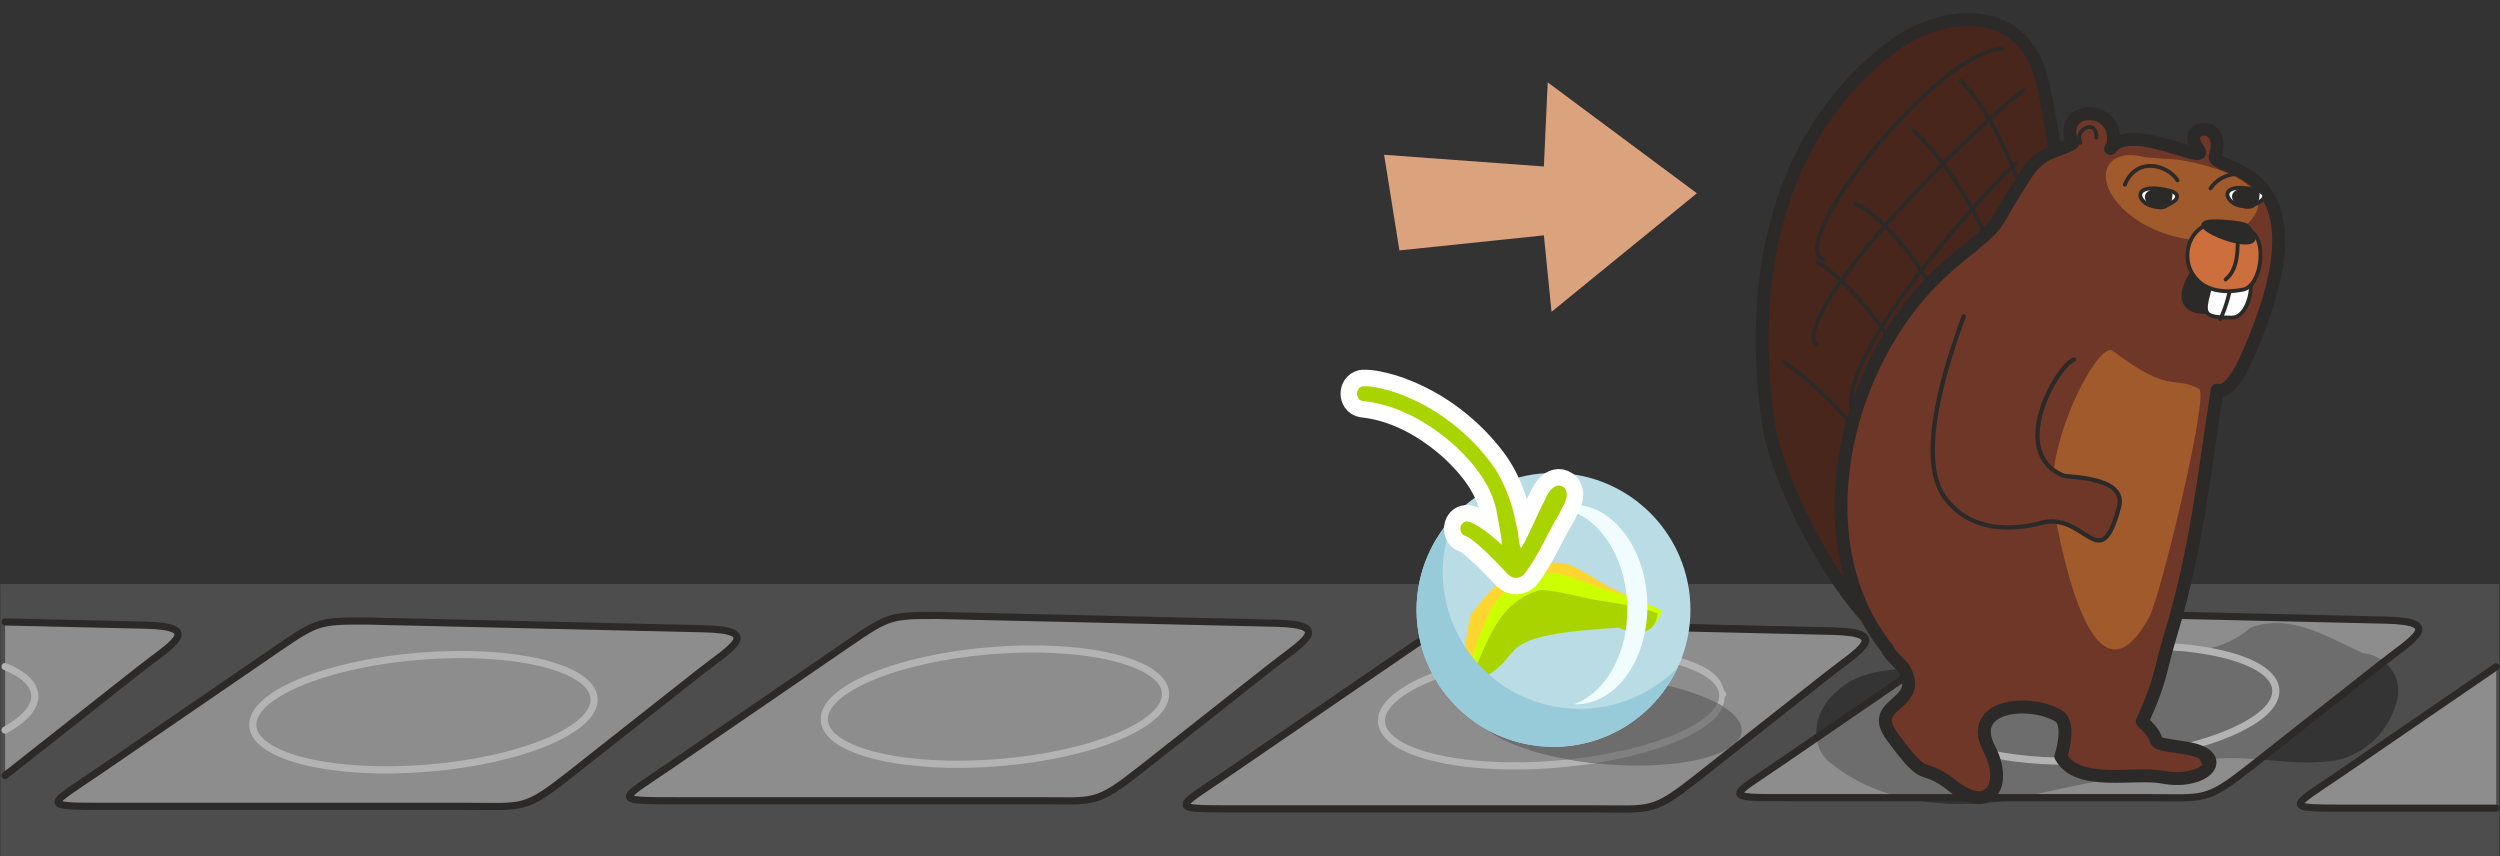 <?xml version="1.0" encoding="UTF-8" standalone="no"?>
<svg
   xmlns:dc="http://purl.org/dc/elements/1.1/"
   xmlns:cc="http://creativecommons.org/ns#"
   xmlns:rdf="http://www.w3.org/1999/02/22-rdf-syntax-ns#"
   xmlns:svg="http://www.w3.org/2000/svg"
   xmlns="http://www.w3.org/2000/svg"
   xmlns:sodipodi="http://sodipodi.sourceforge.net/DTD/sodipodi-0.dtd"
   xmlns:inkscape="http://www.inkscape.org/namespaces/inkscape"
   width="174.704mm"
   height="59.832mm"
   viewBox="0 0 174.704 59.832"
   version="1.1"
   id="svg2895"
   inkscape:version="1.0 (4035a4fb49, 2020-05-01)"
   sodipodi:docname="2021-CH-07a-taskbody01c.svg">
  <rect x="0" y="0" width="174.704" height="59.832" fill="#333333" stroke="none"/>
  <defs
     id="defs2889" />
  <sodipodi:namedview
     inkscape:snap-global="false"
     id="base"
     pagecolor="#ffffff"
     bordercolor="#666666"
     borderopacity="1.0"
     inkscape:pageopacity="0.0"
     inkscape:pageshadow="2"
     inkscape:zoom="0.35"
     inkscape:cx="400"
     inkscape:cy="560"
     inkscape:document-units="mm"
     inkscape:current-layer="g2178"
     inkscape:document-rotation="0"
     showgrid="false"
     fit-margin-top="0"
     fit-margin-left="0"
     fit-margin-right="0"
     fit-margin-bottom="0" />
  <g
     inkscape:label="Ebene 1"
     inkscape:groupmode="layer"
     id="layer1"
     transform="translate(6.875,-83.377)">
    <g
       id="g2402"
       transform="translate(3.52,85.991)">
      <g
         transform="translate(-0.016,-135.578)"
         id="g2792">
        <g
           id="g2178"
           transform="translate(-136.891,-10.206)">
          <g
             id="g2838"
             transform="translate(10.391,-1.855)">
            <rect
               style="font-variation-settings:normal;vector-effect:none;fill:#4d4d4d;fill-opacity:1;stroke:none;stroke-width:2.532;stroke-linecap:round;stroke-linejoin:round;stroke-miterlimit:4;stroke-dasharray:none;stroke-dashoffset:0;stroke-opacity:0.726;paint-order:markers fill stroke;stop-color:#000000"
               id="rect1333-6-3-9"
               width="174.625"
               height="19.019"
               x="116.145"
               y="185.838" />
            <path
               d="m 273.396,188.893 c 2.735,-1.061 5.413,0.665 7.829,1.763 1.851,0.209 2.988,1.962 2.28,3.733 -0.668,2.14 -2.682,3.787 -4.944,3.865 -3.209,0.305 -6.496,-0.863 -9.639,0.205 -4.128,0.719 -8.247,1.507 -12.32,2.485 -4.403,0.684 -9.374,0.2 -12.845,-2.853 -1.305,-1.417 -0.671,-3.644 0.724,-4.742 1.322,-1.331 3.232,-1.456 4.982,-1.655 4.048,-0.738 8.098,-1.705 12.242,-1.595 2.837,-0.024 5.673,0.281 8.504,0.287 1.177,-0.181 2.283,-0.727 3.188,-1.493 z"
               style="font-variation-settings:normal;opacity:1;vector-effect:none;fill:#343434;fill-opacity:1;stroke:none;stroke-width:2.532;stroke-linecap:round;stroke-linejoin:round;stroke-miterlimit:4;stroke-dasharray:none;stroke-dashoffset:0;stroke-opacity:0.726;paint-order:markers fill stroke;stop-color:#000000;stop-opacity:1"
               id="path1671-2-4" />
            <g
               id="g1136-3-4-7"
               transform="translate(128.851,116.961)">
              <path
                 id="rect1347-3-2-4-0-3-7"
                 style="font-variation-settings:normal;opacity:1;vector-effect:none;fill:#8d8d8d;fill-opacity:1;stroke:none;stroke-width:2.532;stroke-linecap:round;stroke-linejoin:round;stroke-miterlimit:4;stroke-dasharray:none;stroke-dashoffset:0;stroke-opacity:0.726;paint-order:markers fill stroke;stop-color:#000000;stop-opacity:1"
                 d="m 12.815,71.46 23.579,0.493 c 4.217,0.088 1.788,1.371 -0.34,3.074 l -8.916,7.131 c -3.24,2.592 -3.251,2.252 -7.231,2.252 H -5.121 c -4.936,0 -4.353,0.04 -0.59,-2.538 l 12.412,-8.505 c 2.749,-1.884 2.929,-1.906 6.114,-1.906 z"
                 sodipodi:nodetypes="csssssssc" />
              <path
                 d="m 9.493,75.283 a 3.922,11.962 85.289 0 0 -1.684,0.656 9.57,9.57 0 0 0 0.002,1.519 9.57,9.57 0 0 0 1.202,3.915 3.922,11.962 85.289 0 0 4.669,0.486 9.57,9.57 0 0 1 -4.19,-6.576 z"
                 style="font-variation-settings:normal;opacity:1;vector-effect:none;fill:#8d8d8d;fill-opacity:1;stroke:none;stroke-width:2.532;stroke-linecap:round;stroke-linejoin:round;stroke-miterlimit:4;stroke-dasharray:none;stroke-dashoffset:0;stroke-opacity:0.726;paint-order:markers fill stroke;stop-color:#000000;stop-opacity:1"
                 id="path1108-22-7-0-9-7-3-2-29-6-20" />
              <ellipse
                 transform="rotate(-4.711)"
                 cx="10.412"
                 cy="78.956"
                 rx="11.962"
                 ry="3.922"
                 id="path1077-2-4-9-1-71-1"
                 style="font-variation-settings:normal;opacity:1;vector-effect:none;fill:none;fill-opacity:1;stroke:#b3b3b3;stroke-width:0.5;stroke-linecap:round;stroke-linejoin:round;stroke-miterlimit:4;stroke-dasharray:none;stroke-dashoffset:0;stroke-opacity:1;paint-order:markers fill stroke;stop-color:#000000;stop-opacity:1" />
              <path
                 sodipodi:nodetypes="csssssssc"
                 d="m 12.815,71.46 23.646,0.544 c 4.216,0.097 1.8,1.387 -0.34,3.074 l -8.983,7.081 c -3.258,2.568 -3.251,2.252 -7.231,2.252 H -5.121 c -4.936,0 -4.353,0.04 -0.59,-2.538 L 6.701,73.366 c 2.749,-1.884 2.929,-1.906 6.114,-1.906 z"
                 style="font-variation-settings:normal;opacity:1;vector-effect:none;fill:none;fill-opacity:1;stroke:#2b2a29;stroke-width:0.5;stroke-linecap:round;stroke-linejoin:round;stroke-miterlimit:4;stroke-dasharray:none;stroke-dashoffset:0;stroke-opacity:1;paint-order:markers fill stroke;stop-color:#000000;stop-opacity:1"
                 id="rect1347-1-9-3-3-7" />
            </g>
            <ellipse
               transform="rotate(-4.711)"
               cx="246.397"
               cy="215.152"
               rx="11.962"
               ry="3.922"
               id="path1077-2-4-9-1-7-16-75-1"
               style="font-variation-settings:normal;opacity:1;vector-effect:none;fill:#373737;fill-opacity:1;stroke:none;stroke-width:0.5;stroke-linecap:round;stroke-linejoin:round;stroke-miterlimit:4;stroke-dasharray:none;stroke-dashoffset:0;stroke-opacity:1;paint-order:markers fill stroke;stop-color:#000000;stop-opacity:1" />
            <g
               id="g1136-3-9-6-6"
               transform="translate(246.373,116.356)">
              <path
                 id="rect1347-3-2-4-0-7-6-39"
                 style="font-variation-settings:normal;opacity:1;vector-effect:none;fill:#8d8d8d;fill-opacity:1;stroke:none;stroke-width:2.532;stroke-linecap:round;stroke-linejoin:round;stroke-miterlimit:4;stroke-dasharray:none;stroke-dashoffset:0;stroke-opacity:0.726;paint-order:markers fill stroke;stop-color:#000000;stop-opacity:1"
                 d="m 12.815,71.46 23.579,0.493 c 4.217,0.088 1.788,1.371 -0.34,3.074 l -8.916,7.131 c -3.24,2.592 -3.251,2.252 -7.231,2.252 H -5.121 c -4.936,0 -4.353,0.04 -0.59,-2.538 l 12.412,-8.505 c 2.749,-1.884 2.929,-1.906 6.114,-1.906 z"
                 sodipodi:nodetypes="csssssssc" />
              <path
                 id="path1671-2-4-0"
                 style="font-variation-settings:normal;opacity:1;vector-effect:none;fill:#6d6d6d;fill-opacity:1;stroke:none;stroke-width:2.532;stroke-linecap:round;stroke-linejoin:round;stroke-miterlimit:4;stroke-dasharray:none;stroke-dashoffset:0;stroke-opacity:0.726;paint-order:markers fill stroke;stop-color:#000000;stop-opacity:1"
                 d="m 29.059,72.21 c -0.673,-0.03 -1.353,0.061 -2.037,0.327 -0.905,0.766 -2.011,1.312 -3.188,1.493 -2.831,-0.006 -5.667,-0.311 -8.504,-0.287 -3.798,-0.101 -7.516,0.7 -11.227,1.403 l -7.413,5.08 c 0.065,0.543 0.283,1.066 0.691,1.509 1.549,1.362 3.397,2.211 5.359,2.674 h 8.249 c 3.824,-0.896 7.686,-1.632 11.556,-2.306 1.674,-0.569 3.39,-0.501 5.112,-0.362 l 8.395,-6.715 c 0.074,-0.059 0.148,-0.113 0.222,-0.172 -0.394,-0.293 -0.876,-0.493 -1.425,-0.555 -1.812,-0.823 -3.772,-2 -5.792,-2.09 z" />
              <ellipse
                 transform="rotate(-4.711)"
                 style="font-variation-settings:normal;opacity:1;vector-effect:none;fill:none;fill-opacity:1;stroke:#b3b3b3;stroke-width:0.5;stroke-linecap:round;stroke-linejoin:round;stroke-miterlimit:4;stroke-dasharray:none;stroke-dashoffset:0;stroke-opacity:1;paint-order:markers fill stroke;stop-color:#000000;stop-opacity:1"
                 id="path1077-0-0-8-1-3-9"
                 ry="3.922"
                 rx="11.962"
                 cy="78.956"
                 cx="10.412" />
              <path
                 sodipodi:nodetypes="csssssssc"
                 d="m 12.815,71.46 23.646,0.544 c 4.216,0.097 1.8,1.387 -0.34,3.074 l -8.983,7.081 c -3.258,2.568 -3.251,2.252 -7.231,2.252 H -5.121 c -4.936,0 -4.353,0.04 -0.59,-2.538 L 6.701,73.366 c 2.749,-1.884 2.929,-1.906 6.114,-1.906 z"
                 style="font-variation-settings:normal;opacity:1;vector-effect:none;fill:none;fill-opacity:1;stroke:#2b2a29;stroke-width:0.5;stroke-linecap:round;stroke-linejoin:round;stroke-miterlimit:4;stroke-dasharray:none;stroke-dashoffset:0;stroke-opacity:1;paint-order:markers fill stroke;stop-color:#000000;stop-opacity:1"
                 id="rect1347-1-9-3-00-4-8" />
            </g>
            <g
               transform="translate(280.918,147.385)"
               id="g1907-4-7">
              <path
                 style="clip-rule:evenodd;fill:#48261c;fill-opacity:1;fill-rule:evenodd;stroke:#2b2a29;stroke-width:0.903;stroke-linecap:round;stroke-linejoin:round;image-rendering:optimizeQuality;shape-rendering:geometricPrecision;text-rendering:geometricPrecision"
                 id="path2985-77-8"
                 d="m -32.156,42.689 c -3.882,-2.392 -8.441,-11.15 -9.073,-15.529 -1.399,-9.705 0.406,-19.998 8.667,-26.272 3.521,-2.618 9.254,-3.115 10.518,2.573 2.031,9.073 2.347,22.164 -2.167,30.47 -1.219,2.257 -4.379,8.667 -6.771,9.525 -1.49,0.542 -0.045,-0.045 -1.174,-0.767 z"
                 class="fil11 str0" />
              <path
                 style="clip-rule:evenodd;fill:none;fill-rule:evenodd;stroke:#2b2a29;stroke-width:0.271;stroke-linecap:round;stroke-linejoin:round;image-rendering:optimizeQuality;shape-rendering:geometricPrecision;text-rendering:geometricPrecision"
                 id="path2987-0-27"
                 d="m -24.889,1.069 c -4.379,0 -15.213,13.633 -12.504,14.716"
                 class="fil5 str1" />
              <path
                 style="clip-rule:evenodd;fill:none;fill-rule:evenodd;stroke:#2b2a29;stroke-width:0.271;stroke-linecap:round;stroke-linejoin:round;image-rendering:optimizeQuality;shape-rendering:geometricPrecision;text-rendering:geometricPrecision"
                 id="path2989-7-4"
                 d="M -23.399,3.958 C -26.785,6.486 -38.341,17.952 -38.07,21.428 l 0.226,0.271"
                 class="fil5 str1" />
              <path
                 style="clip-rule:evenodd;fill:none;fill-rule:evenodd;stroke:#2b2a29;stroke-width:0.271;stroke-linecap:round;stroke-linejoin:round;image-rendering:optimizeQuality;shape-rendering:geometricPrecision;text-rendering:geometricPrecision"
                 id="path2991-0-6"
                 d="m -23.941,9.059 c -3.115,2.934 -12.008,13.136 -11.511,17.109 0.09,0.542 0.542,0.406 0.903,0.271"
                 class="fil5 str1" />
              <path
                 style="clip-rule:evenodd;fill:none;fill-rule:evenodd;stroke:#2b2a29;stroke-width:0.271;stroke-linecap:round;stroke-linejoin:round;image-rendering:optimizeQuality;shape-rendering:geometricPrecision;text-rendering:geometricPrecision"
                 id="path2993-9-7"
                 d="m -21.774,14.386 c -4.063,3.792 -10.383,11.737 -12.324,16.838 0.135,0.045 0.271,-0.181 0.361,-0.226"
                 class="fil5 str1" />
              <path
                 style="clip-rule:evenodd;fill:none;fill-rule:evenodd;stroke:#2b2a29;stroke-width:0.271;stroke-linecap:round;stroke-linejoin:round;image-rendering:optimizeQuality;shape-rendering:geometricPrecision;text-rendering:geometricPrecision"
                 id="path2995-9-2"
                 d="m -22.902,21.337 c -3.115,3.656 -7.177,10.834 -8.351,15.483"
                 class="fil5 str1" />
              <path
                 style="clip-rule:evenodd;fill:none;fill-rule:evenodd;stroke:#2b2a29;stroke-width:0.271;stroke-linecap:round;stroke-linejoin:round;image-rendering:optimizeQuality;shape-rendering:geometricPrecision;text-rendering:geometricPrecision"
                 id="path2997-8-3"
                 d="m -40.101,22.963 c 4.875,3.386 9.705,10.202 10.879,16.07 l 0.09,0.632"
                 class="fil5 str1" />
              <path
                 style="clip-rule:evenodd;fill:none;fill-rule:evenodd;stroke:#2b2a29;stroke-width:0.271;stroke-linecap:round;stroke-linejoin:round;image-rendering:optimizeQuality;shape-rendering:geometricPrecision;text-rendering:geometricPrecision"
                 id="path2999-3-39"
                 d="m -37.754,15.966 c 4.018,2.573 9.389,11.33 9.389,15.89"
                 class="fil5 str1" />
              <path
                 style="clip-rule:evenodd;fill:none;fill-rule:evenodd;stroke:#2b2a29;stroke-width:0.271;stroke-linecap:round;stroke-linejoin:round;image-rendering:optimizeQuality;shape-rendering:geometricPrecision;text-rendering:geometricPrecision"
                 id="path3001-8-0"
                 d="m -35.136,11.858 c 4.198,2.212 8.216,10.653 9.299,15.122"
                 class="fil5 str1" />
              <path
                 style="clip-rule:evenodd;fill:none;fill-rule:evenodd;stroke:#2b2a29;stroke-width:0.271;stroke-linecap:round;stroke-linejoin:round;image-rendering:optimizeQuality;shape-rendering:geometricPrecision;text-rendering:geometricPrecision"
                 id="path3003-9-8"
                 d="m -31.073,6.757 c 3.295,3.16 5.417,7.764 7.042,11.962"
                 class="fil5 str1" />
              <path
                 style="clip-rule:evenodd;fill:none;fill-rule:evenodd;stroke:#2b2a29;stroke-width:0.271;stroke-linecap:round;stroke-linejoin:round;image-rendering:optimizeQuality;shape-rendering:geometricPrecision;text-rendering:geometricPrecision"
                 id="path3005-3-4"
                 d="m -27.778,3.281 c 2.754,2.754 4.785,8.622 5.598,12.414"
                 class="fil5 str1" />
              <path
                 style="clip-rule:evenodd;fill:#6f3727;fill-opacity:1;fill-rule:evenodd;stroke:#2b2a29;stroke-width:0.903;stroke-linecap:round;stroke-linejoin:round;image-rendering:optimizeQuality;shape-rendering:geometricPrecision;text-rendering:geometricPrecision"
                 id="path3009-9-9"
                 d="m -32.879,43.005 c -6.184,-7.629 -3.024,-20.946 4.74,-27.22 3.656,-2.979 2.212,-1.806 4.92,-5.959 1.083,-1.715 2.347,-1.58 3.25,-2.167 -1.129,-2.844 3.476,-2.754 2.799,0.181 l -0.135,0.181 c 1.309,-1.986 7.177,1.399 6.094,0 -1.264,-1.625 2.031,-2.167 1.219,0.542 -0.316,1.129 8.216,0.226 2.392,13.633 -0.271,0.677 -1.264,2.979 -2.257,2.708 -0.903,5.823 -1.445,11.105 -3.205,16.928 -0.948,3.16 -0.632,3.115 -2.031,6.23 1.896,1.715 -0.181,1.354 3.024,1.851 3.25,0.497 1.399,2.618 -1.625,2.031 -1.986,-0.361 -5.959,0.677 -7.087,-1.445 0,0 0.767,-2.302 -0.181,-2.844 -2.031,-1.174 -6.41,-0.767 -4.83,2.302 1.309,2.483 0.045,4.65 -2.528,2.618 -2.392,-1.896 -1.625,0.135 -4.288,-3.521 -1.715,-2.347 2.257,-2.077 0.903,-4.604 -0.09,-0.271 -1.219,-1.174 -1.174,-1.445 z"
                 class="fil12 str0" />
              <path
                 style="clip-rule:evenodd;fill:#a05a2c;fill-rule:evenodd;stroke-width:0.045;image-rendering:optimizeQuality;shape-rendering:geometricPrecision;text-rendering:geometricPrecision"
                 id="path3015-3-20"
                 d="m -11.121,24.813 c -1.941,-0.993 -1.896,0.451 -6.049,-2.663 -0.993,-0.722 -4.92,6.681 -4.108,11.06 0.497,2.573 2.708,14.806 6.681,7.539 0.767,-1.399 4.198,-15.574 3.476,-15.935 z"
                 class="fil13" />
              <path
                 style="clip-rule:evenodd;fill:#a05a2c;fill-opacity:1;fill-rule:evenodd;stroke-width:0.045;image-rendering:optimizeQuality;shape-rendering:geometricPrecision;text-rendering:geometricPrecision"
                 id="path3017-6-68"
                 d="m -15.003,8.608 c -2.528,-0.677 -3.747,1.399 -1.354,3.702 2.347,2.212 7.313,3.205 9.119,0.361 1.625,-2.618 -4.92,-4.018 -6.275,-3.927 -0.135,0 -1.445,-0.135 -1.49,-0.135 z"
                 class="fil13" />
              <path
                 style="clip-rule:evenodd;fill:none;fill-rule:evenodd;stroke:#2b2a29;stroke-width:0.271;stroke-linecap:round;stroke-linejoin:round;image-rendering:optimizeQuality;shape-rendering:geometricPrecision;text-rendering:geometricPrecision"
                 id="path3019-5-4"
                 d="m -18.298,7.253 c 0.045,-1.309 -1.399,-0.632 -1.174,0.135 l 0.045,0.226"
                 class="fil5 str1" />
              <path
                 style="clip-rule:evenodd;fill:#fefefe;fill-rule:evenodd;stroke:#2b2a29;stroke-width:0.271;stroke-linecap:round;stroke-linejoin:round;image-rendering:optimizeQuality;shape-rendering:geometricPrecision;text-rendering:geometricPrecision"
                 id="path3021-9-4"
                 d="m -13.242,10.955 c -3.611,-0.858 -1.58,2.212 0.406,0.722 0.181,-0.135 0.406,-0.542 -0.406,-0.722 z"
                 class="fil14 str1" />
              <path
                 style="clip-rule:evenodd;fill:#2b2a29;fill-rule:evenodd;stroke:#2b2a29;stroke-width:0.271;stroke-linecap:round;stroke-linejoin:round;image-rendering:optimizeQuality;shape-rendering:geometricPrecision;text-rendering:geometricPrecision"
                 id="path3023-4-0"
                 d="m -14.026,10.951 c -2.076,0.226 0.813,2.302 0.903,0.361 0.045,-0.316 -0.497,-0.406 -0.903,-0.361 z"
                 class="fil6 str1" />
              <path
                 style="clip-rule:evenodd;fill:none;fill-rule:evenodd;stroke:#2b2a29;stroke-width:0.271;stroke-linecap:round;stroke-linejoin:round;image-rendering:optimizeQuality;shape-rendering:geometricPrecision;text-rendering:geometricPrecision"
                 id="path3025-5-0"
                 d="m -16.312,10.549 c 0.817,-1.99 2.976,-1.414 3.683,-0.308"
                 class="fil5 str1"
                 sodipodi:nodetypes="cc" />
              <path
                 style="clip-rule:evenodd;fill:#2b2a29;fill-rule:evenodd;stroke:#2b2a29;stroke-width:0.271;stroke-linecap:round;stroke-linejoin:round;image-rendering:optimizeQuality;shape-rendering:geometricPrecision;text-rendering:geometricPrecision"
                 id="path3027-7-7"
                 d="m -11.437,16.553 c -0.218,0.021 -2.485,3.535 1.941,2.799 1.399,-1.354 0.316,-3.431 -1.941,-2.799 z"
                 class="fil6 str1"
                 sodipodi:nodetypes="ccc" />
              <path
                 style="clip-rule:evenodd;fill:#fefefe;fill-rule:evenodd;stroke:#2b2a29;stroke-width:0.271;stroke-linecap:round;stroke-linejoin:round;image-rendering:optimizeQuality;shape-rendering:geometricPrecision;text-rendering:geometricPrecision"
                 id="path3029-7-0"
                 d="m -10.166,16.93 c -0.567,2.51 -1.11,2.905 1.333,2.905 0.965,0.016 1.455,-1.68 1.311,-2.54 -0.626,-0.314 -2.534,-0.895 -2.644,-0.365 z"
                 class="fil14 str1" />
              <path
                 style="clip-rule:evenodd;fill:none;fill-rule:evenodd;stroke:#2b2a29;stroke-width:0.271;stroke-linecap:round;stroke-linejoin:round;image-rendering:optimizeQuality;shape-rendering:geometricPrecision;text-rendering:geometricPrecision"
                 id="path3031-6-2"
                 d="m -8.829,16.931 c -0.051,0.912 -0.415,2.219 -0.81,3.013"
                 class="fil5 str1" />
              <path
                 style="clip-rule:evenodd;fill:#cc6f3c;fill-rule:evenodd;stroke:#2b2a29;stroke-width:0.271;stroke-linecap:round;stroke-linejoin:round;image-rendering:optimizeQuality;shape-rendering:geometricPrecision;text-rendering:geometricPrecision"
                 id="path3033-7-4"
                 d="m -7.458,13.845 c -5.324,-3.041 -6.353,5.168 -0.634,4.038 1.329,-0.199 1.726,-3.411 0.634,-4.038 z"
                 class="fil15 str1" />
              <path
                 style="clip-rule:evenodd;fill:none;fill-rule:evenodd;stroke:#2b2a29;stroke-width:0.271;stroke-linecap:round;stroke-linejoin:round;image-rendering:optimizeQuality;shape-rendering:geometricPrecision;text-rendering:geometricPrecision"
                 id="path3035-2-26"
                 d="m -8.407,13.431 c -0.014,1.664 0.063,2.98 -0.862,3.741"
                 class="fil5 str1"
                 sodipodi:nodetypes="cc" />
              <path
                 style="clip-rule:evenodd;fill:#2b2a29;fill-rule:evenodd;stroke:#2b2a29;stroke-width:0.271;stroke-linecap:round;stroke-linejoin:round;image-rendering:optimizeQuality;shape-rendering:geometricPrecision;text-rendering:geometricPrecision"
                 id="path3037-0-5"
                 d="m -8.297,13.244 c -7.009,-0.93 3.053,3.241 0.611,0.256 -0.16,-0.183 -0.367,-0.191 -0.611,-0.256 z"
                 class="fil6 str1" />
              <path
                 style="clip-rule:evenodd;fill:none;fill-rule:evenodd;stroke:#2b2a29;stroke-width:0.271;stroke-linecap:round;stroke-linejoin:round;image-rendering:optimizeQuality;shape-rendering:geometricPrecision;text-rendering:geometricPrecision"
                 id="path3057-53-3"
                 d="m -11.617,49.912 c 0.542,0.451 0.587,0.451 0.813,1.038"
                 class="fil5 str1" />
              <path
                 class="fil14 str1"
                 d="m -7.152,10.92 c -3.611,-0.858 -1.58,2.212 0.406,0.722 0.181,-0.135 0.406,-0.542 -0.406,-0.722 z"
                 id="path3021-4-8-5"
                 style="clip-rule:evenodd;fill:#fefefe;fill-rule:evenodd;stroke:#2b2a29;stroke-width:0.271;stroke-linecap:round;stroke-linejoin:round;image-rendering:optimizeQuality;shape-rendering:geometricPrecision;text-rendering:geometricPrecision" />
              <path
                 class="fil6 str1"
                 d="m -7.936,10.916 c -2.077,0.226 0.813,2.302 0.903,0.361 0.045,-0.316 -0.497,-0.406 -0.903,-0.361 z"
                 id="path3023-2-3-9"
                 style="clip-rule:evenodd;fill:#2b2a29;fill-rule:evenodd;stroke:#2b2a29;stroke-width:0.271;stroke-linecap:round;stroke-linejoin:round;image-rendering:optimizeQuality;shape-rendering:geometricPrecision;text-rendering:geometricPrecision" />
              <path
                 sodipodi:nodetypes="cc"
                 class="fil5 str1"
                 d="M -6.641,11.108 C -7.458,9.118 -9.617,9.694 -10.324,10.8"
                 id="path3025-8-1-7"
                 style="clip-rule:evenodd;fill:none;fill-rule:evenodd;stroke:#2b2a29;stroke-width:0.271;stroke-linecap:round;stroke-linejoin:round;image-rendering:optimizeQuality;shape-rendering:geometricPrecision;text-rendering:geometricPrecision" />
              <path
                 sodipodi:nodetypes="cscccc"
                 class="fil5 str1"
                 d="m -27.569,19.743 c -0.948,2.653 -3.513,9.797 -1.275,12.732 1.218,1.597 3.224,2.473 6.363,1.797 3.414,-1.214 4.394,3.966 5.766,-1.213 0.574,-2.183 -3.77,-2.053 -3.901,-2.184 -3.888,-1.63 -0.447,-7.673 0.762,-8.121"
                 id="path3013-2-7-2"
                 style="font-variation-settings:normal;clip-rule:evenodd;vector-effect:none;fill:#6f3727;fill-opacity:1;fill-rule:evenodd;stroke:#2b2a29;stroke-width:0.303;stroke-linecap:round;stroke-linejoin:round;stroke-miterlimit:4;stroke-dasharray:none;stroke-dashoffset:0;stroke-opacity:1;image-rendering:optimizeQuality;shape-rendering:geometricPrecision;text-rendering:geometricPrecision;stop-color:#000000" />
            </g>
            <g
               transform="translate(168.786,116.572)"
               id="g1136-3-9-4-3-59">
              <path
                 sodipodi:nodetypes="csssssssc"
                 d="m 12.815,71.46 23.579,0.493 c 4.217,0.088 1.788,1.371 -0.34,3.074 l -8.916,7.131 c -3.24,2.592 -3.251,2.252 -7.231,2.252 H -5.121 c -4.936,0 -4.353,0.04 -0.59,-2.538 l 12.412,-8.505 c 2.749,-1.884 2.929,-1.906 6.114,-1.906 z"
                 style="font-variation-settings:normal;opacity:1;vector-effect:none;fill:#8d8d8d;fill-opacity:1;stroke:none;stroke-width:2.532;stroke-linecap:round;stroke-linejoin:round;stroke-miterlimit:4;stroke-dasharray:none;stroke-dashoffset:0;stroke-opacity:0.726;paint-order:markers fill stroke;stop-color:#000000;stop-opacity:1"
                 id="rect1347-3-2-4-0-7-45-0-36" />
              <path
                 id="path1108-22-7-0-9-7-3-2-29-4-7-2-2"
                 style="font-variation-settings:normal;opacity:1;vector-effect:none;fill:#8d8d8d;fill-opacity:1;stroke:none;stroke-width:2.532;stroke-linecap:round;stroke-linejoin:round;stroke-miterlimit:4;stroke-dasharray:none;stroke-dashoffset:0;stroke-opacity:0.726;paint-order:markers fill stroke;stop-color:#000000;stop-opacity:1"
                 d="m 9.493,75.283 a 3.922,11.962 85.289 0 0 -1.684,0.656 9.57,9.57 0 0 0 0.002,1.519 9.57,9.57 0 0 0 1.202,3.915 3.922,11.962 85.289 0 0 4.669,0.486 9.57,9.57 0 0 1 -4.19,-6.576 z" />
              <ellipse
                 style="font-variation-settings:normal;opacity:1;vector-effect:none;fill:none;fill-opacity:1;stroke:#b3b3b3;stroke-width:0.5;stroke-linecap:round;stroke-linejoin:round;stroke-miterlimit:4;stroke-dasharray:none;stroke-dashoffset:0;stroke-opacity:1;paint-order:markers fill stroke;stop-color:#000000;stop-opacity:1"
                 id="path1077-2-4-9-1-7-7-2-2"
                 ry="3.922"
                 rx="11.962"
                 cy="78.956"
                 cx="10.412"
                 transform="rotate(-4.711)" />
              <path
                 id="rect1347-1-9-3-00-9-0-2"
                 style="font-variation-settings:normal;opacity:1;vector-effect:none;fill:none;fill-opacity:1;stroke:#2b2a29;stroke-width:0.5;stroke-linecap:round;stroke-linejoin:round;stroke-miterlimit:4;stroke-dasharray:none;stroke-dashoffset:0;stroke-opacity:1;paint-order:markers fill stroke;stop-color:#000000;stop-opacity:1"
                 d="m 12.815,71.46 23.646,0.544 c 4.216,0.097 1.8,1.387 -0.34,3.074 l -8.983,7.081 c -3.258,2.568 -3.251,2.252 -7.231,2.252 H -5.121 c -4.936,0 -4.353,0.04 -0.59,-2.538 L 6.701,73.366 c 2.749,-1.884 2.929,-1.906 6.114,-1.906 z"
                 sodipodi:nodetypes="csssssssc" />
            </g>
            <g
               id="g4471-1"
               transform="translate(117.189,75.777)">
              <g
                 id="g1563-0-2-3-8-3"
                 transform="translate(-27.512,40.864)">
                <g
                   id="g1136-1-9-8">
                  <path
                     transform="matrix(0.265,0,0,0.265,-29.838,29.402)"
                     d="m 213.73,160.059 v 40.596 c 0.55,-0.432 1.008,-0.774 1.615,-1.26 l 33.695,-26.953 c 8.044,-6.434 17.224,-11.284 1.287,-11.617 z"
                     style="font-variation-settings:normal;opacity:1;vector-effect:none;fill:#8d8d8d;fill-opacity:1;stroke:none;stroke-width:9.571;stroke-linecap:round;stroke-linejoin:round;stroke-miterlimit:4;stroke-dasharray:none;stroke-dashoffset:0;stroke-opacity:0.726;paint-order:markers fill stroke;stop-color:#000000;stop-opacity:1"
                     id="rect1347-3-2-4-9-45-3" />
                  <path
                     sodipodi:nodetypes="ccc"
                     transform="matrix(0.265,0,0,0.265,-29.838,29.402)"
                     d="m 213.73,188.699 c 5.345,-2.976 8.084,-6.25 7.828,-9.357 -0.235,-2.835 -2.952,-5.404 -7.828,-7.402"
                     style="font-variation-settings:normal;opacity:1;vector-effect:none;fill:none;fill-opacity:1;stroke:#b3b3b3;stroke-width:1.89;stroke-linecap:round;stroke-linejoin:round;stroke-miterlimit:4;stroke-dasharray:none;stroke-dashoffset:0;stroke-opacity:1;paint-order:markers fill stroke;stop-color:#000000;stop-opacity:1"
                     id="path1077-2-4-9-3-9-2" />
                  <path
                     sodipodi:nodetypes="ccccc"
                     transform="matrix(0.265,0,0,0.265,-29.838,29.402)"
                     d="m 213.73,200.639 c 0.551,-0.427 1.008,-0.765 1.615,-1.244 l 33.949,-26.762 c 8.09,-6.377 17.223,-11.251 1.287,-11.617 l -36.852,-0.848"
                     style="font-variation-settings:normal;opacity:1;vector-effect:none;fill:none;fill-opacity:1;stroke:#2b2a29;stroke-width:1.89;stroke-linecap:round;stroke-linejoin:round;stroke-miterlimit:4;stroke-dasharray:none;stroke-dashoffset:0;stroke-opacity:1;paint-order:markers fill stroke;stop-color:#000000;stop-opacity:1"
                     id="rect1347-1-9-8-1-6" />
                </g>
              </g>
            </g>
            <path
               sodipodi:nodetypes="csssssssc"
               d="m 220.531,188.573 23.579,0.493 c 4.217,0.088 1.788,1.371 -0.34,3.074 l -8.916,7.131 c -3.24,2.592 -3.251,2.252 -7.231,2.252 h -25.028 c -4.936,0 -4.353,0.04 -0.59,-2.538 l 12.412,-8.505 c 2.749,-1.884 2.929,-1.906 6.114,-1.906 z"
               style="font-variation-settings:normal;vector-effect:none;fill:#8d8d8d;fill-opacity:1;stroke:none;stroke-width:2.532;stroke-linecap:round;stroke-linejoin:round;stroke-miterlimit:4;stroke-dasharray:none;stroke-dashoffset:0;stroke-opacity:0.726;paint-order:markers fill stroke;stop-color:#000000"
               id="rect1347-3-2-4-0-1-8" />
            <ellipse
               cx="207.808"
               cy="212.732"
               rx="11.962"
               ry="3.922"
               id="path1077-0-0-8-0-0"
               style="font-variation-settings:normal;vector-effect:none;fill:#4d4d4d;fill-opacity:1;stroke:none;stroke-width:2.532;stroke-linecap:round;stroke-linejoin:round;stroke-miterlimit:4;stroke-dasharray:none;stroke-dashoffset:0;stroke-opacity:0.726;paint-order:markers fill stroke;stop-color:#000000"
               transform="rotate(-4.711)" />
            <ellipse
               style="font-variation-settings:normal;vector-effect:none;fill:none;fill-opacity:1;stroke:#2b2a29;stroke-width:0.5;stroke-linecap:round;stroke-linejoin:round;stroke-miterlimit:4;stroke-dasharray:none;stroke-dashoffset:0;stroke-opacity:1;paint-order:markers fill stroke;stop-color:#000000"
               id="path1077-2-4-9-1-9-5"
               ry="3.922"
               rx="11.962"
               cy="212.732"
               cx="207.808"
               transform="rotate(-4.711)" />
            <path
               id="rect1347-1-9-3-0-9"
               style="font-variation-settings:normal;vector-effect:none;fill:none;fill-opacity:1;stroke:#2b2a29;stroke-width:0.5;stroke-linecap:round;stroke-linejoin:round;stroke-miterlimit:4;stroke-dasharray:none;stroke-dashoffset:0;stroke-opacity:1;paint-order:markers fill stroke;stop-color:#000000"
               d="m 220.531,188.573 23.646,0.544 c 4.216,0.097 1.8,1.387 -0.34,3.074 l -8.983,7.081 c -3.258,2.568 -3.251,2.252 -7.231,2.252 h -25.028 c -4.936,0 -4.353,0.04 -0.59,-2.538 l 12.412,-8.505 c 2.749,-1.884 2.929,-1.906 6.114,-1.906 z"
               sodipodi:nodetypes="csssssssc" />
            <g
               transform="translate(207.683,117.138)"
               id="g1136-3-0-2-6">
              <path
                 sodipodi:nodetypes="csssssssc"
                 d="m 12.815,71.46 23.579,0.493 c 4.217,0.088 1.788,1.371 -0.34,3.074 l -8.916,7.131 c -3.24,2.592 -3.251,2.252 -7.231,2.252 H -5.121 c -4.936,0 -4.353,0.04 -0.59,-2.538 l 12.412,-8.505 c 2.749,-1.884 2.929,-1.906 6.114,-1.906 z"
                 style="font-variation-settings:normal;opacity:1;vector-effect:none;fill:#8d8d8d;fill-opacity:1;stroke:none;stroke-width:2.532;stroke-linecap:round;stroke-linejoin:round;stroke-miterlimit:4;stroke-dasharray:none;stroke-dashoffset:0;stroke-opacity:0.726;paint-order:markers fill stroke;stop-color:#000000;stop-opacity:1"
                 id="rect1347-3-2-4-0-1-7-1" />
              <path
                 style="color:#000000;font-style:normal;font-variant:normal;font-weight:normal;font-stretch:normal;font-size:medium;line-height:normal;font-family:sans-serif;font-variant-ligatures:normal;font-variant-position:normal;font-variant-caps:normal;font-variant-numeric:normal;font-variant-alternates:normal;font-variant-east-asian:normal;font-feature-settings:normal;font-variation-settings:normal;text-indent:0;text-align:start;text-decoration:none;text-decoration-line:none;text-decoration-style:solid;text-decoration-color:#000000;letter-spacing:normal;word-spacing:normal;text-transform:none;writing-mode:lr-tb;direction:ltr;text-orientation:mixed;dominant-baseline:auto;baseline-shift:baseline;text-anchor:start;white-space:normal;shape-padding:0;shape-margin:0;inline-size:0;clip-rule:nonzero;display:inline;overflow:visible;visibility:visible;opacity:1;isolation:auto;mix-blend-mode:normal;color-interpolation:sRGB;color-interpolation-filters:linearRGB;solid-color:#000000;solid-opacity:1;vector-effect:none;fill:#b3b3b3;fill-opacity:1;fill-rule:nonzero;stroke:none;stroke-width:0.5;stroke-linecap:round;stroke-linejoin:round;stroke-miterlimit:4;stroke-dasharray:none;stroke-dashoffset:0;stroke-opacity:1;paint-order:markers fill stroke;color-rendering:auto;image-rendering:auto;shape-rendering:auto;text-rendering:auto;enable-background:accumulate;stop-color:#000000;stop-opacity:1"
                 d="m 10.492,74.332 c -3.325,0 -6.337,0.441 -8.537,1.162 -1.1,0.361 -1.999,0.791 -2.639,1.287 -0.64,0.496 -1.035,1.078 -1.035,1.723 2e-7,0.645 0.395,1.228 1.035,1.725 0.64,0.496 1.538,0.926 2.639,1.287 2.2,0.721 5.212,1.16 8.537,1.16 3.325,0 6.337,-0.439 8.537,-1.16 1.1,-0.361 1.999,-0.791 2.639,-1.287 0.558,-0.433 0.816,-0.956 0.902,-1.504 a 0.25,0.25 0 0 0 0.133,-0.221 0.25,0.25 0 0 0 -0.133,-0.221 c -0.086,-0.548 -0.344,-1.069 -0.902,-1.502 -0.64,-0.496 -1.538,-0.926 -2.639,-1.287 -2.2,-0.721 -5.212,-1.162 -8.537,-1.162 z m 0,0.5 c 3.281,0 6.252,0.439 8.381,1.137 1.064,0.349 1.918,0.765 2.488,1.207 0.57,0.442 0.842,0.89 0.842,1.328 0,0.438 -0.271,0.888 -0.842,1.33 -0.57,0.442 -1.424,0.858 -2.488,1.207 -2.129,0.698 -5.1,1.135 -8.381,1.135 -3.281,0 -6.252,-0.437 -8.381,-1.135 C 1.047,80.692 0.193,80.276 -0.377,79.834 -0.947,79.392 -1.219,78.942 -1.219,78.504 c 1e-7,-0.438 0.271,-0.886 0.842,-1.328 C 0.193,76.734 1.047,76.318 2.111,75.969 4.24,75.271 7.211,74.832 10.492,74.832 Z"
                 id="path1247-3"
                 transform="rotate(-4.711)" />
              <ellipse
                 style="font-variation-settings:normal;opacity:1;vector-effect:none;fill:#6d6d6d;fill-opacity:1;stroke:none;stroke-width:2.532;stroke-linecap:round;stroke-linejoin:round;stroke-miterlimit:4;stroke-dasharray:none;stroke-dashoffset:0;stroke-opacity:0.726;paint-order:markers fill stroke;stop-color:#000000;stop-opacity:1"
                 id="path1077-2-4-9-1-7-7-2-12-5"
                 ry="3.057"
                 rx="9.325"
                 cy="76.245"
                 cx="-27.184"
                 transform="matrix(-0.997,-0.082,-0.082,0.997,0,0)" />
              <path
                 id="rect1347-1-9-3-0-14-4"
                 style="font-variation-settings:normal;opacity:1;vector-effect:none;fill:none;fill-opacity:1;stroke:#2b2a29;stroke-width:0.5;stroke-linecap:round;stroke-linejoin:round;stroke-miterlimit:4;stroke-dasharray:none;stroke-dashoffset:0;stroke-opacity:1;paint-order:markers fill stroke;stop-color:#000000;stop-opacity:1"
                 d="m 12.815,71.46 23.646,0.544 c 4.216,0.097 1.8,1.387 -0.34,3.074 l -8.983,7.081 c -3.258,2.568 -3.251,2.252 -7.231,2.252 H -5.121 c -4.936,0 -4.353,0.04 -0.59,-2.538 L 6.701,73.366 c 2.749,-1.884 2.929,-1.906 6.114,-1.906 z"
                 sodipodi:nodetypes="csssssssc" />
              <g
                 style="stroke-width:0.203"
                 transform="matrix(8.877,0,0,8.877,-2902.371,-782.927)"
                 id="g957-7-6-5">
                <circle
                   style="opacity:1;vector-effect:none;fill:#b9dce5;fill-opacity:1;stroke:none;stroke-width:0.002;stroke-linecap:round;stroke-linejoin:round;stroke-miterlimit:4;stroke-dasharray:none;stroke-dashoffset:0;stroke-opacity:1;paint-order:markers stroke fill"
                   id="path1108-4-1-6-9-2"
                   cx="328.869"
                   cy="96.14"
                   r="1.078" />
                <path
                   style="fill:#ffd52f;fill-opacity:1;stroke:none;stroke-width:0.008px;stroke-linecap:butt;stroke-linejoin:miter;stroke-opacity:1"
                   d="m 329.69,96.185 c -0.113,-0.096 -0.258,-0.167 -0.378,-0.224 -0.079,-0.038 -0.279,-0.179 -0.361,-0.188 -0.423,-0.048 -0.609,0.254 -0.731,0.401 -0.012,0.014 -0.101,0.547 -0.074,0.55 0.108,0.012 0.438,-0.527 0.519,-0.577 0.108,-0.066 -4.3e-4,-0.203 0.246,-0.176 0.561,0.064 0.473,0.584 0.779,0.214 z"
                   id="path1151-3-7-4-6-7-6-1"
                   inkscape:connector-curvature="0"
                   sodipodi:nodetypes="ccccccccc" />
                <path
                   style="fill:#ccff00;fill-opacity:1;stroke:none;stroke-width:0.008px;stroke-linecap:butt;stroke-linejoin:miter;stroke-opacity:1"
                   d="m 329.725,96.147 c -0.142,-0.077 -0.308,-0.126 -0.444,-0.165 -0.09,-0.026 -0.332,-0.135 -0.416,-0.132 -0.429,0.013 -0.509,0.334 -0.579,0.496 -0.007,0.015 -0.131,0.362 -0.104,0.361 0.11,-0.004 0.467,-0.391 0.529,-0.451 0.083,-0.08 -0.098,-0.218 0.152,-0.226 0.569,-0.018 0.687,0.521 0.862,0.117 z"
                   id="path1151-3-6-1-7-1-9"
                   inkscape:connector-curvature="0"
                   sodipodi:nodetypes="ccccccccc" />
                <circle
                   style="opacity:1;vector-effect:none;fill:#def9ff;fill-opacity:1;stroke:none;stroke-width:0.004;stroke-linecap:round;stroke-linejoin:round;stroke-miterlimit:4;stroke-dasharray:none;stroke-dashoffset:0;stroke-opacity:1;paint-order:markers stroke fill"
                   id="path1132-5-9-5-0-04-2"
                   cx="328.396"
                   cy="95.588"
                   r="0.24" />
                <path
                   style="fill:#aad400;fill-opacity:1;stroke:none;stroke-width:0.008px;stroke-linecap:butt;stroke-linejoin:miter;stroke-opacity:1"
                   d="m 329.69,96.168 c -0.162,-0.058 -0.34,-0.084 -0.485,-0.106 -0.096,-0.014 -0.366,-0.09 -0.447,-0.077 -0.391,0.118 -0.413,0.511 -0.588,0.754 0.592,-0.221 0.056,-0.392 1.211,-0.459 0.177,0.067 0.287,0.044 0.309,-0.113 z"
                   id="path1151-4-2-8-4-83"
                   inkscape:connector-curvature="0"
                   sodipodi:nodetypes="ccccccc" />
                <ellipse
                   style="opacity:1;vector-effect:none;fill:#eafbff;fill-opacity:1;stroke:none;stroke-width:0.003;stroke-linecap:round;stroke-linejoin:round;stroke-miterlimit:4;stroke-dasharray:none;stroke-dashoffset:0;stroke-opacity:1;paint-order:markers stroke fill"
                   id="path1132-5-6-1-5-0-2-1"
                   cx="328.383"
                   cy="95.556"
                   rx="0.203"
                   ry="0.186" />
                <ellipse
                   style="opacity:1;vector-effect:none;fill:#ffffff;fill-opacity:1;stroke:none;stroke-width:0.001;stroke-linecap:round;stroke-linejoin:round;stroke-miterlimit:4;stroke-dasharray:none;stroke-dashoffset:0;stroke-opacity:1;paint-order:markers stroke fill"
                   id="path1132-2-0-2-7-8"
                   cx="-183.016"
                   cy="-288.842"
                   rx="0.063"
                   ry="0.053"
                   transform="rotate(138.575)" />
                <path
                   style="opacity:1;vector-effect:none;fill:#98cbd9;fill-opacity:1;stroke:none;stroke-width:0.002;stroke-linecap:round;stroke-linejoin:round;stroke-miterlimit:4;stroke-dasharray:none;stroke-dashoffset:0;stroke-opacity:1;paint-order:markers stroke fill"
                   d="m 328.099,95.387 a 1.078,1.078 0 0 0 -0.308,0.753 1.078,1.078 0 0 0 1.078,1.078 1.078,1.078 0 0 0 0.976,-0.624 1.078,1.078 0 0 1 -0.77,0.325 1.078,1.078 0 0 1 -1.078,-1.078 1.078,1.078 0 0 1 0.102,-0.454 z"
                   id="path1108-22-7-0-9-5-07"
                   inkscape:connector-curvature="0" />
                <path
                   style="opacity:1;vector-effect:none;fill:#f1fcff;fill-opacity:1;stroke:none;stroke-width:0.001;stroke-linecap:round;stroke-linejoin:round;stroke-miterlimit:4;stroke-dasharray:none;stroke-dashoffset:0;stroke-opacity:1;paint-order:markers stroke fill"
                   d="m 329.288,95.399 a 0.786,0.573 88.47 0 0 -0.405,-0.061 0.786,0.573 88.47 0 1 0.247,0.086 0.786,0.573 88.47 0 1 0.261,1.058 0.786,0.573 88.47 0 1 -0.362,0.401 0.786,0.573 88.47 0 0 0.52,-0.425 0.786,0.573 88.47 0 0 -0.261,-1.058 z"
                   id="path1108-2-5-5-6-9-3"
                   inkscape:connector-curvature="0" />
              </g>
            </g>
            <path
               d="m 236.136,194.163 c -0.117,0.255 -0.316,0.517 -0.608,0.784 -0.532,0.488 -1.349,0.972 -2.381,1.408 -1.876,0.791 -4.466,1.42 -7.376,1.731 a 9.325,3.057 4.711 0 0 1.858,0.259 c 2.213,-0.351 4.179,-0.884 5.712,-1.531 1.067,-0.45 1.927,-0.952 2.524,-1.499 0.318,-0.292 0.521,-0.608 0.64,-0.936 a 9.325,3.057 4.711 0 0 -0.371,-0.217 z"
               style="color:#000000;font-style:normal;font-variant:normal;font-weight:normal;font-stretch:normal;font-size:medium;line-height:normal;font-family:sans-serif;font-variant-ligatures:normal;font-variant-position:normal;font-variant-caps:normal;font-variant-numeric:normal;font-variant-alternates:normal;font-variant-east-asian:normal;font-feature-settings:normal;font-variation-settings:normal;text-indent:0;text-align:start;text-decoration:none;text-decoration-line:none;text-decoration-style:solid;text-decoration-color:#000000;letter-spacing:normal;word-spacing:normal;text-transform:none;writing-mode:lr-tb;direction:ltr;text-orientation:mixed;dominant-baseline:auto;baseline-shift:baseline;text-anchor:start;white-space:normal;shape-padding:0;shape-margin:0;inline-size:0;clip-rule:nonzero;display:inline;overflow:visible;visibility:visible;isolation:auto;mix-blend-mode:normal;color-interpolation:sRGB;color-interpolation-filters:linearRGB;solid-color:#000000;solid-opacity:1;vector-effect:none;fill:#808080;fill-opacity:1;fill-rule:nonzero;stroke:none;stroke-width:2.532;stroke-linecap:round;stroke-linejoin:round;stroke-miterlimit:4;stroke-dasharray:none;stroke-dashoffset:0;stroke-opacity:0.726;paint-order:markers fill stroke;color-rendering:auto;image-rendering:auto;shape-rendering:auto;text-rendering:auto;enable-background:accumulate;stop-color:#000000"
               id="path1247-1-4" />
            <g
               id="g4666-8"
               transform="translate(65.251,69.417)">
              <path
                 d="m 225.309,122.199 -10.723,7.348 c -3.762,2.578 -4.346,2.538 0.59,2.538 h 10.133 z"
                 style="font-variation-settings:normal;opacity:1;vector-effect:none;fill:#8d8d8d;fill-opacity:1;stroke:none;stroke-width:2.532;stroke-linecap:round;stroke-linejoin:round;stroke-miterlimit:4;stroke-dasharray:none;stroke-dashoffset:0;stroke-opacity:0.726;paint-order:markers fill stroke;stop-color:#000000;stop-opacity:1"
                 id="rect4132-6-4-8-4-9" />
              <path
                 id="rect4132-6-4-01-4"
                 style="font-variation-settings:normal;opacity:1;vector-effect:none;fill:none;fill-opacity:1;stroke:#2b2a29;stroke-width:0.5;stroke-linecap:round;stroke-linejoin:round;stroke-miterlimit:4;stroke-dasharray:none;stroke-dashoffset:0;stroke-opacity:1;paint-order:markers fill stroke;stop-color:#000000;stop-opacity:1"
                 d="m 225.309,122.199 -10.723,7.348 c -3.762,2.578 -4.346,2.538 0.59,2.538 h 10.133"
                 sodipodi:nodetypes="cssc" />
            </g>
          </g>
          <path
             id="path2963"
             style="color:#000000;font-style:normal;font-variant:normal;font-weight:normal;font-stretch:normal;font-size:medium;line-height:normal;font-family:sans-serif;font-variant-ligatures:normal;font-variant-position:normal;font-variant-caps:normal;font-variant-numeric:normal;font-variant-alternates:normal;font-variant-east-asian:normal;font-feature-settings:normal;font-variation-settings:normal;text-indent:0;text-align:start;text-decoration:none;text-decoration-line:none;text-decoration-style:solid;text-decoration-color:#000000;letter-spacing:normal;word-spacing:normal;text-transform:none;writing-mode:lr-tb;direction:ltr;text-orientation:mixed;dominant-baseline:auto;baseline-shift:baseline;text-anchor:start;white-space:normal;shape-padding:0;shape-margin:0;inline-size:0;clip-rule:nonzero;display:inline;overflow:visible;visibility:visible;opacity:1;isolation:auto;mix-blend-mode:normal;color-interpolation:sRGB;color-interpolation-filters:linearRGB;solid-color:#000000;solid-opacity:1;vector-effect:none;fill:#ffffff;fill-opacity:1;fill-rule:nonzero;stroke:#ffffff;stroke-width:2.3;stroke-linecap:round;stroke-linejoin:round;stroke-miterlimit:4;stroke-dasharray:none;stroke-dashoffset:0;stroke-opacity:1;paint-order:markers stroke fill;color-rendering:auto;image-rendering:auto;shape-rendering:auto;text-rendering:auto;enable-background:accumulate;stop-color:#000000;stop-opacity:1"
             d="m 232.968,183.36 c 1.059,-1.309 1.683,-2.953 2.504,-4.281 0.233,-0.539 0.805,-1.226 0.375,-1.798 -0.574,-0.536 -1.135,0.228 -1.333,0.74 -0.601,1.13 -1.055,2.344 -1.694,3.449 -0.184,-0.131 -0.174,-1.067 -0.32,-1.5 -0.316,-1.689 -0.909,-3.357 -1.995,-4.71 -1.726,-2.199 -4.107,-3.915 -6.778,-4.761 -0.65,-0.176 -1.324,-0.369 -2,-0.337 -0.513,0.108 -0.513,0.919 -4.2e-4,1.028 2.445,0.245 4.679,1.53 6.481,3.149 1.374,1.282 2.626,2.866 2.929,4.772 0.11,0.663 0.342,1.704 0.321,2.141 -0.308,-0.332 -1.997,-1.778 -2.535,-1.634 -0.43,0.123 -0.482,0.759 -0.1,0.974 0.546,0.06 2.313,1.898 2.968,2.608 0.336,0.382 0.731,0.488 1.178,0.162 z"
             sodipodi:nodetypes="ccccccccccccccccc" />
          <path
             sodipodi:nodetypes="cccccccc"
             id="path946"
             d="m 223.236,153.987 1.069,6.682 10.096,-1.053 0.535,5.345 10.156,-8.285 -10.424,-7.751 -0.267,5.88 z"
             style="font-variation-settings:normal;opacity:1;vector-effect:none;fill:#dba37d;fill-opacity:1;stroke:none;stroke-width:0.045;stroke-linecap:butt;stroke-linejoin:miter;stroke-miterlimit:4;stroke-dasharray:none;stroke-dashoffset:0;stroke-opacity:1;stop-color:#000000;stop-opacity:1" />
          <path
             sodipodi:nodetypes="ccccccccccccccccc"
             d="m 232.968,183.36 c 1.059,-1.309 1.683,-2.953 2.504,-4.281 0.233,-0.539 0.805,-1.226 0.375,-1.798 -0.574,-0.536 -1.135,0.228 -1.333,0.74 -0.601,1.13 -1.055,2.344 -1.694,3.449 -0.184,-0.131 -0.174,-1.067 -0.32,-1.5 -0.316,-1.689 -0.909,-3.357 -1.995,-4.71 -1.726,-2.199 -4.107,-3.915 -6.778,-4.761 -0.65,-0.176 -1.324,-0.369 -2,-0.337 -0.513,0.108 -0.513,0.919 -4.2e-4,1.028 2.445,0.245 4.679,1.53 6.481,3.149 1.374,1.282 2.626,2.866 2.929,4.772 0.11,0.663 0.342,1.704 0.321,2.141 -0.308,-0.332 -1.997,-1.778 -2.535,-1.634 -0.43,0.123 -0.482,0.759 -0.1,0.974 0.546,0.06 2.313,1.898 2.968,2.608 0.336,0.382 0.731,0.488 1.178,0.162 z"
             style="color:#000000;font-style:normal;font-variant:normal;font-weight:normal;font-stretch:normal;font-size:medium;line-height:normal;font-family:sans-serif;font-variant-ligatures:normal;font-variant-position:normal;font-variant-caps:normal;font-variant-numeric:normal;font-variant-alternates:normal;font-variant-east-asian:normal;font-feature-settings:normal;font-variation-settings:normal;text-indent:0;text-align:start;text-decoration:none;text-decoration-line:none;text-decoration-style:solid;text-decoration-color:#000000;letter-spacing:normal;word-spacing:normal;text-transform:none;writing-mode:lr-tb;direction:ltr;text-orientation:mixed;dominant-baseline:auto;baseline-shift:baseline;text-anchor:start;white-space:normal;shape-padding:0;shape-margin:0;inline-size:0;clip-rule:nonzero;display:inline;overflow:visible;visibility:visible;opacity:1;isolation:auto;mix-blend-mode:normal;color-interpolation:sRGB;color-interpolation-filters:linearRGB;solid-color:#000000;solid-opacity:1;vector-effect:none;fill:#aad400;fill-opacity:1;fill-rule:nonzero;stroke:none;stroke-width:0.07px;stroke-linecap:butt;stroke-linejoin:miter;stroke-miterlimit:4;stroke-dasharray:none;stroke-dashoffset:0;stroke-opacity:1;paint-order:markers stroke fill;color-rendering:auto;image-rendering:auto;shape-rendering:auto;text-rendering:auto;enable-background:accumulate;stop-color:#000000;stop-opacity:1"
             id="path2963-8" />
        </g>
      </g>
    </g>
  </g>
</svg>
